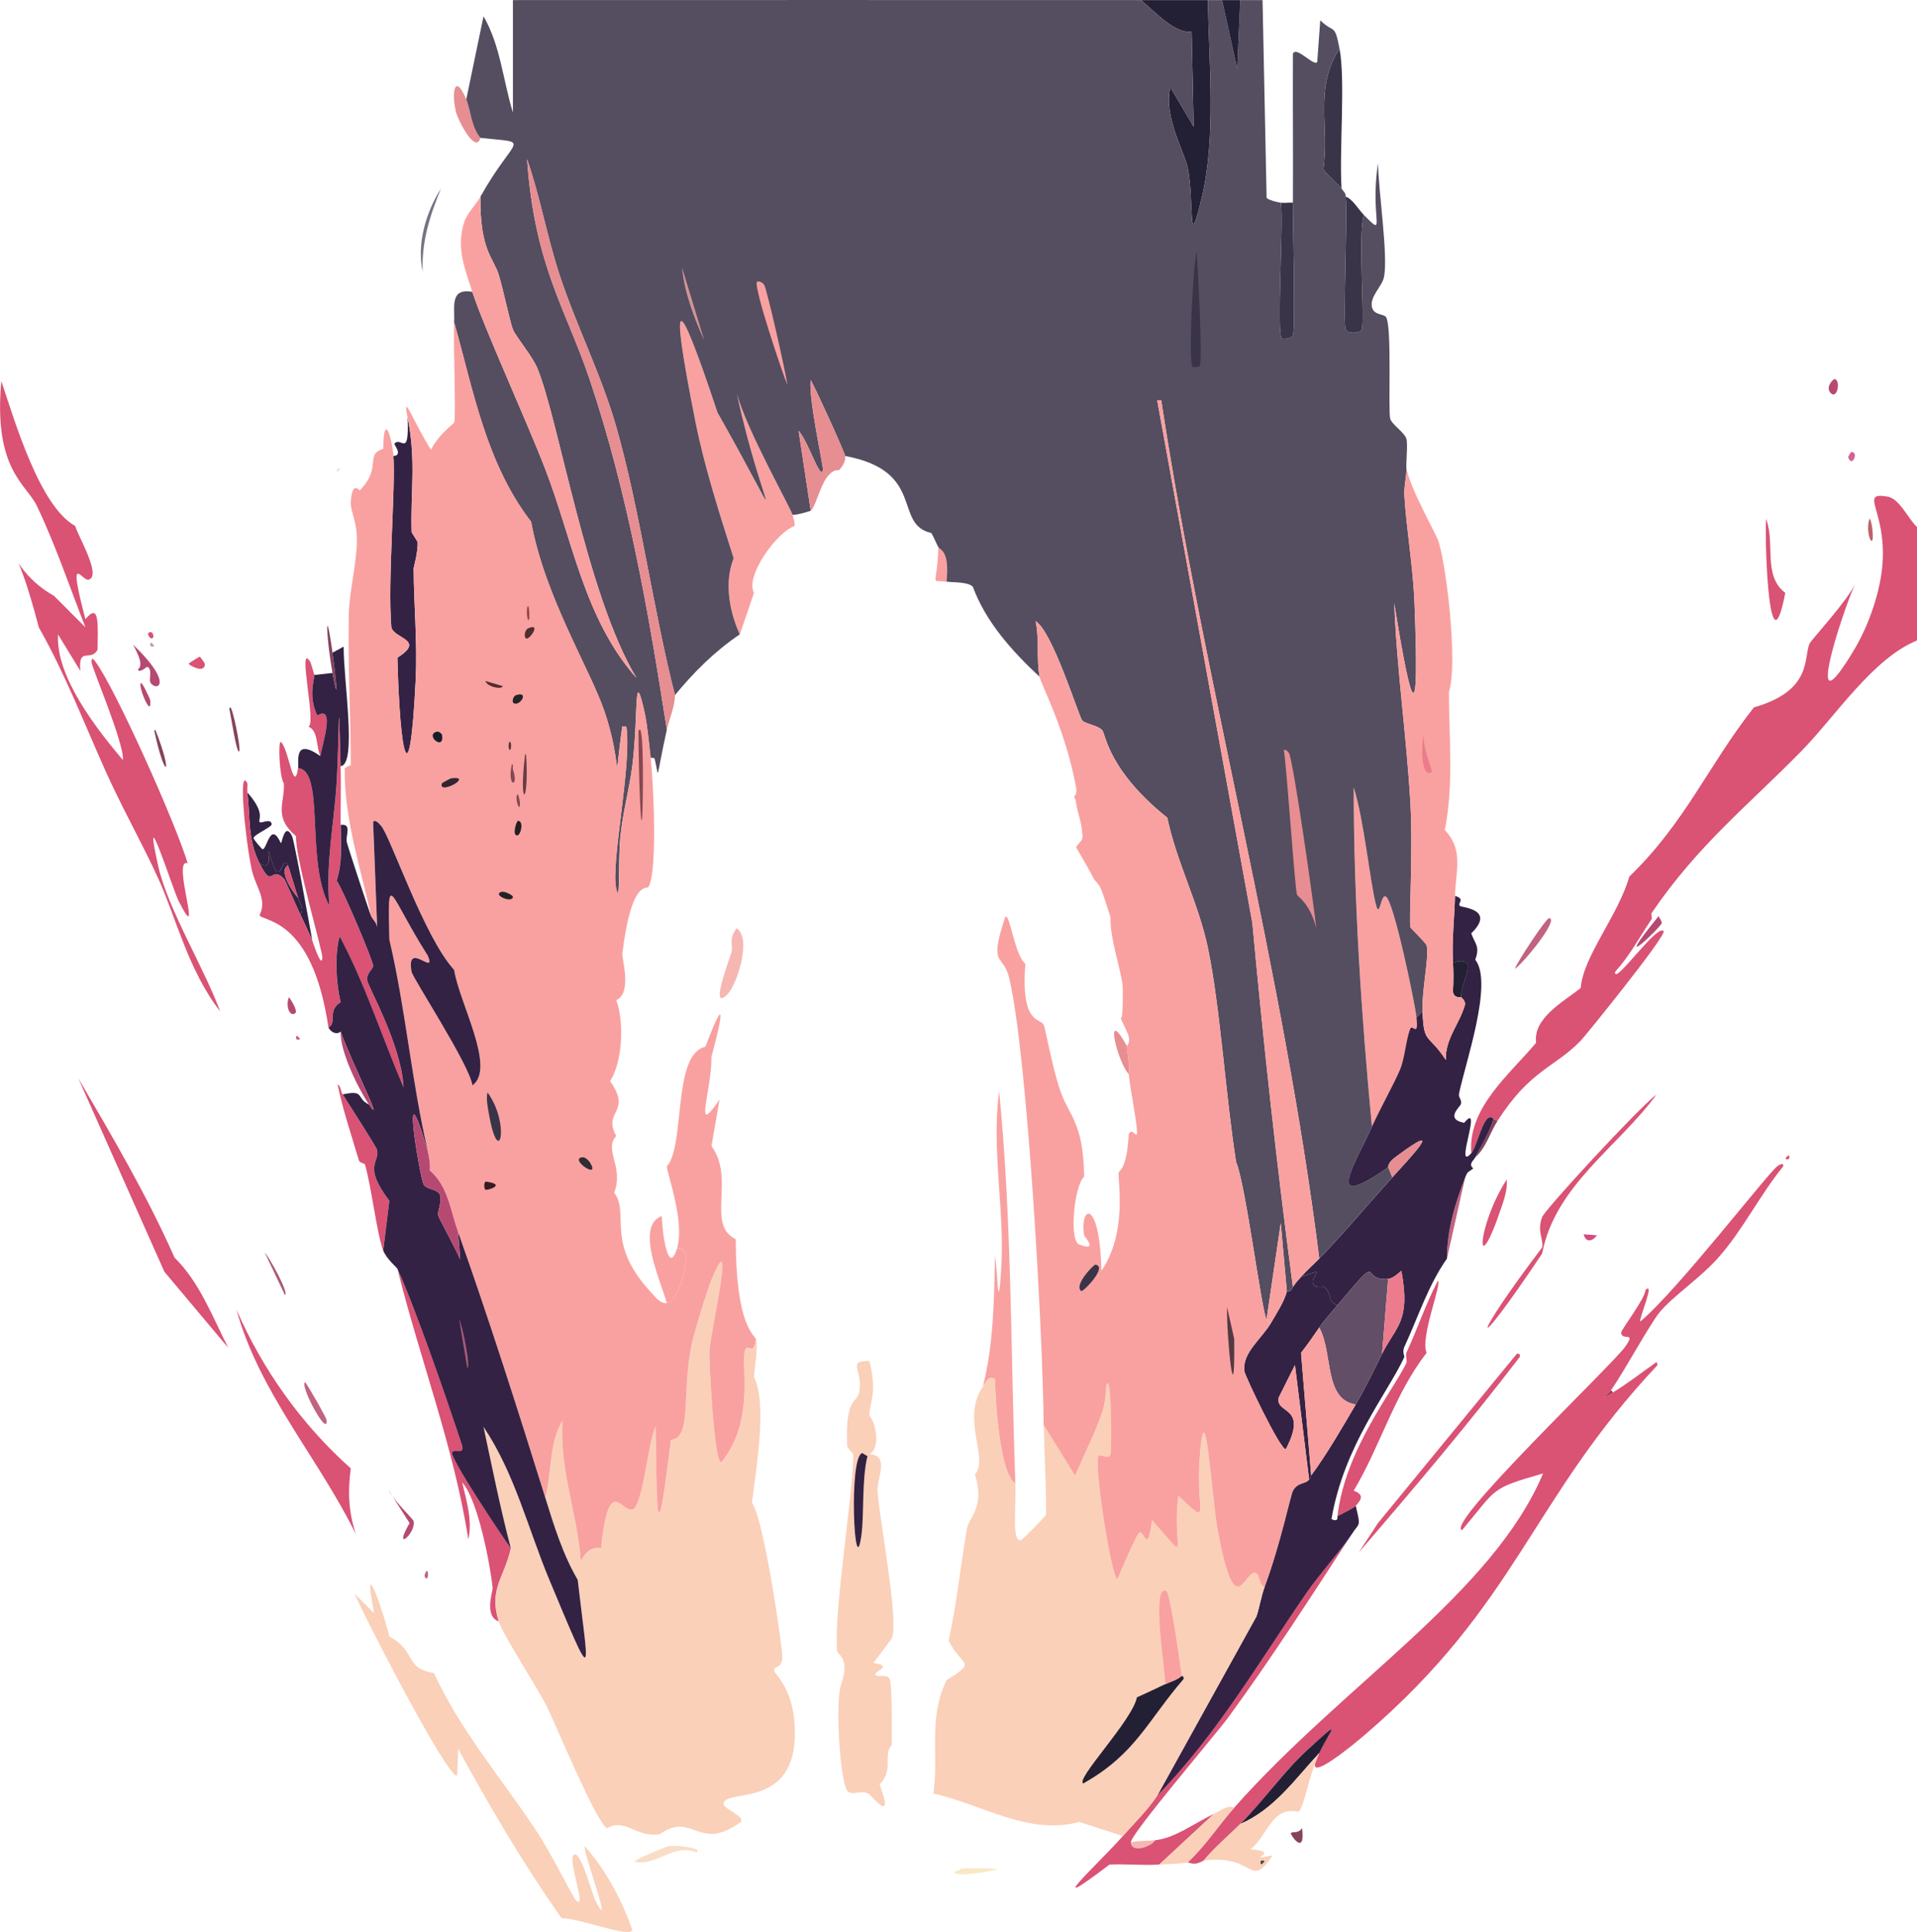 <?xml version="1.0" encoding="UTF-8"?><svg id="b" xmlns="http://www.w3.org/2000/svg" xmlns:xlink="http://www.w3.org/1999/xlink" viewBox="0 0 501.53 505.32"><defs><clipPath id="e"><rect y="0" width="501.53" height="505.32" style="fill:none; stroke-width:0px;"/></clipPath><clipPath id="f"><rect y="0" width="501.53" height="505.32" style="fill:none; stroke-width:0px;"/></clipPath></defs><g id="c"><g id="d"><g style="clip-path:url(#e);"><g style="clip-path:url(#f);"><path d="m88.33,122.47h.53q.13.13.26.26-.13.13-.26.26t-.26.26-.26.26l-.26-.26v-.53l.26-.26" style="fill:#ece7fb; stroke-width:0px;"/><path d="m480.06,99.15c1.54.47.6,5.33-1.06,3.71-1.6-1.56.65-3.84,1.06-3.71" style="fill:#b64972; stroke-width:0px;"/><path d="m484.3,118.23c2.19-.15.18,4.38-.79,1.33-.02-.07.72-1.32.79-1.33" style="fill:#d66294; stroke-width:0px;"/><path d="m354.69,393.87c-.44.48-3.83,2.25-4.77,2.65,2-17.4,14.69-32.96,18.02-40.02.24-.5-.24-2.14,0-2.65,2.88-6.22,5.04-12.74,8.22-18.82,1.24.33-4.73,15-2.92,18.82-8.46,10.85-12.08,24.34-19.08,36.05,2.56,1.02,2.26,2.06.53,3.98" style="fill:#da5274; stroke-width:0px;"/><path d="m433.41,286.27c-10.14,13.79-26.56,23.83-29.95,41.61-19.25,28.82-18.82,23.18,0-1.59.43-2.11-1.41-4.25,0-7.95.78-2.05,25.29-28.62,29.95-32.07" style="fill:#da5274; stroke-width:0px;"/><path d="m396.83,354.12c.62-.17.94.17.79.79-13.44,17.53-27.71,34.42-42.14,51.15l5.04-7.69q18.16-22.13,36.31-44.26" style="fill:#da5274; stroke-width:0px;"/><path d="m394.18,308.53c.25,2.38-.58,4.96-1.33,7.16-7.03,20.79-6.6,5.16,1.33-7.16" style="fill:#da5274; stroke-width:0px;"/><path d="m378.55,329.2c-.02-7.33,2.15-14.52,4.77-21.2q-2.39,10.6-4.77,21.2" style="fill:#c26380; stroke-width:0px;"/><path d="m302.22,481.34c-.85,1.6-6.18,3.59-6.36.53,2.09-.49,4.28-.29,6.36-.53" style="fill:#f6b7b2; stroke-width:0px;"/><path d="m433.94,239.62c.2.6.89,1.31.79,1.86-.17.97-14.09,14.39-.79-1.86" style="fill:#b64972; stroke-width:0px;"/><path d="m391.8,293.16c-2,3.13-3.06,7.16-5.83,9.54,1.68-3.26,3.77-6.53,4.77-10.07.04.04.77.44,1.06.53" style="fill:#85435d; stroke-width:0px;"/><path d="m414.33,322.84q1.72.13,3.45.26c-1.22,1.74-2.96,1.92-3.45-.26" style="fill:#d64a83; stroke-width:0px;"/><path d="m.34,99.68c3.58,10.59,10.02,32.77,19.35,37.9.47,2.22,7.1,13.14,3.45,14.05-1.68.42-5.62-8.01-.79,10.34,3.78-4.69,3.22,1.71,3.18,7.95-1.83,3.4-5.09-1.06-4.51,5.57q-2.92-4.77-5.83-9.54c-.68,10.94,9.97,24.57,16.96,32.86.43-4.29-8.25-24.36-8.22-25.71.03-1.18.48-.79,1.06,0,5.25,7.11,21.04,42.36,24.12,52.74-4.41-1.9,4.49,23.41-2.39,9.81-1.46-2.89-9.81-29.1-5.3-9.01,2.49,11.09,12.04,26.62,16.17,37.9-8.35-10.75-11.61-24.74-16.17-34.72-4.31-9.45-9.53-18.6-13.78-28.09-5.68-12.68-10.61-25.49-17.49-37.64-6.81-26.41-8.43-15.24,3.98-8.22q4.11,4.11,8.22,8.22c-4.13-10.58-7.83-21.55-12.72-31.8-2.67-5.59-11.42-9.44-9.28-32.6" style="fill:#da5274; stroke-width:0px;"/><path d="m133.65,405.01c-1.77,7.79-5.82,10.64-3.18,19.08-3.9-1.35-1.5-7.86-1.59-8.75-.58-5.98-3.87-23.16-7.95-27.56,1.1,4.72,2.73,10.05,1.59,14.84-3.77-24.21-12.66-47.07-18.55-70.77,4.88,10.8,12.99,34.24,16.96,46.38.52,2.26-2.07.79-2.65,1.59-.87,1.2,13.31,22.38,15.37,25.18" style="fill:#da5274; stroke-width:0px;"/><path d="m20.48,282.03c8.87,15.19,18,30.69,25.18,46.91,6.56,6.44,9.92,15.48,14.05,23.59q-8.35-9.94-16.7-19.88-11.26-25.31-22.53-50.62" style="fill:#da5274; stroke-width:0px;"/><path d="m61.82,342.46c6.86,15.76,17.06,30.13,29.95,41.61-.81,6.18-.6,11.27,1.33,17.23-9.81-20.02-25.25-37.01-31.27-58.84" style="fill:#da5274; stroke-width:0px;"/><path d="m81.7,245.98c-1.01-2.3-2.08-4.63-3.18-6.89,1.31-1.04-.17-3.18-.53-4.24-.54-1.61-2.44-8.09-2.65-8.48-1.88-3.52-1.77,8.12-5.04-3.71-.56.09,1.35,5.27-2.39,3.18-3.17-6.33-2.4-11.84-3.18-18.55,4.72,5.36,2.81,6.89,3.18,7.69.29.62,2.79-1.13,3.18.53.19.79-4.57,2.71-4.77,3.71-.05.25,2.2,2.92,2.39,2.92,1.15,0,2.03-7.63,4.77-1.59.31-.03,1-5.69,2.92-1.86.62,1.24,4.64,23.63,5.3,27.3" style="fill:#324; stroke-width:0px;"/><path d="m82.23,176.54c.13,1.02-1.69,5.54.79,10.6,4.72-2.83,1.4,7.21.8,10.6-1.19-2.39-.46-6.67-3.18-7.69,2.3-.21-3.03-22.5.53-16.96.1.15,1.04,3.27,1.06,3.45" style="fill:#da5274; stroke-width:0px;"/><path d="m174.73,482.93c2.88-.43,9.44.6,7.42,1.59-5.87-2.54-10.57,3.83-16.17,2.39,0-.48,8.27-3.91,8.75-3.98" style="fill:#f9ddc6; stroke-width:0px;"/><path d="m34.79,168.59c11.33,10.87,5.77,12.42,4.51,9.81-.34-.71.63-3.51-.79-3.98-.12-.04-1.93,1.66-2.39.8-.25-.48,2.22-.26-1.33-6.63" style="fill:#b64972; stroke-width:0px;"/><path d="m121.99,26c1.02,2.38,1.42,7.65,3.71,10.07-1.28,4.36-5.8-4.54-6.36-6.63-1.23-4.55-.57-10.97,2.65-3.45" style="fill:#e68e91; stroke-width:0px;"/><path d="m115.36,49.32c-2.89,7.11-5.12,13.93-4.77,21.73-1.6-7.18.82-15.51,4.77-21.73" style="fill:#787184; stroke-width:0px;"/><path d="m79.85,361.54c1.15,1.57,5.51,9.25,5.57,9.81.56,5.21-7.24-9.25-5.57-9.81" style="fill:#c26380; stroke-width:0px;"/><path d="m101.58,389.63c1.5,2.99,6.51,7.7,6.63,8.22.73,3.17-5.65,8.52-1.06.53q-2.78-4.37-5.57-8.75" style="fill:#b64972; stroke-width:0px;"/><path d="m87,170.71c.56,3.91,2.02,16.11,0,5.3-1.67-8.93-2.05-19.67,0-5.3" style="fill:#85435d; stroke-width:0px;"/><path d="m251.59,488.76c.7-.15,9.27-.2,9.28.26-1.32.34-11.46,2.24-11.13.53.72-.05,1.74-.77,1.86-.79" style="fill:#f8e8c4; stroke-width:0px;"/><path d="m69.25,327.61c1.12,1.1,6.47,10.68,5.3,11.13q-2.65-5.57-5.3-11.13" style="fill:#a95c74; stroke-width:0px;"/><path d="m60.23,185.02c.59-.18,2.78,10.46,2.39,11.4-.65,1.54-2.31-9.97-2.65-11.13q.13-.13.26-.26" style="fill:#85435d; stroke-width:0px;"/><path d="m40.62,190.85c4.87,12.16,2.59,13.72-.26.26q.13-.13.26-.26" style="fill:#85435d; stroke-width:0px;"/><path d="m52.28,171.77c.11.02,1.32,1.74,1.33,1.86,0,2.79-4.25.29-4.24,0,0-.17,2.75-1.89,2.92-1.86" style="fill:#da5274; stroke-width:0px;"/><path d="m340.65,478.16c.93,7.62-3.15,1.68-2.92,1.33.37-.55,1.94.26,2.92-1.33" style="fill:#85435d; stroke-width:0px;"/><path d="m36.91,178.66c.35-.12,2.35,4.13,2.39,4.51.48,5.28-3.42-4.15-2.39-4.51" style="fill:#b64972; stroke-width:0px;"/><path d="m75.61,260.82c.4.52,2.47,3.67,1.59,4.24-1.5.98-2.53-2.07-1.59-4.24" style="fill:#b64972; stroke-width:0px;"/><path d="m39.03,165.41c1.13-.5,1.54,1.68.53,1.59-.33-.03-1.27-1.26-.53-1.59" style="fill:#da5274; stroke-width:0px;"/><path d="m111.65,410.84c.65.28.32,3.11-.53,1.59-.22-.4.44-1.63.53-1.59" style="fill:#c26380; stroke-width:0px;"/><path d="m467.87,302.17q.13.13.26.26v.53q-.13.13-.26.26h-.53q-.13-.13-.26-.26.13-.13.26-.26l.26-.26q.13-.13.26-.26" style="fill:#da5274; stroke-width:0px;"/><path d="m119.87,457.48v.53q-.13,3.18-.26,6.36c-2.12,1.73-25.61-44.04-26.77-47.44q2.52,2.52,5.04,5.04c-3.45-17.67,2.78.73,3.98,6.1,7.13,3.68,3.81,8.28,11.66,9.54,6.92,14.98,17.48,27.3,26.5,40.82,4.42,6.63,9.83,17.81,10.6,18.55,3.37,3.26-2.72-11.61-.26-11.93,1.85-.24,4.62,10.72,5.57,12.46,4.88,8.93-3.8-14.16-2.92-14.58,5.62,6.39,9.66,13.99,12.46,22-1.53,1.81-13.65-3.2-18.55-3.18-10.01-14.23-18.7-29.01-27.03-44.26" style="fill:#fad0b9; stroke-width:0px;"/><path d="m39.56,168.06l.26.26q.13.13.26.26t.26.26q-.13.13-.26.26h-.53q-.13-.13-.26-.26v-.53q.13-.13.26-.26" style="fill:#be9da0; stroke-width:0px;"/><path d="m77.73,270.9l.26.26.26.26q.13.13.26.26-.13.13-.26.26h-.53q-.13-.13-.26-.26v-.53q.13-.13.26-.26" style="fill:#c26380; stroke-width:0px;"/><path d="m501.53,137.85c0,9.89,0,19.79,0,29.68-11.56,4.69-21.31,19.79-30.21,28.89-13.88,14.18-27.03,24.49-39.23,42.41-.19.28.19,1.31,0,1.59-3.46,5.17-5.57,9.35-9.54,13.78-.5,3.99,11.21-12.98,12.72-10.6.2,1.79-20.48,27.33-21.73,28.62-6.84,7.06-13.21,7.58-21.73,20.94-.29-.09-1.02-.49-1.06-.53-2.53-2.41-4.12,7.1-5.83,9.01-.95-11.84,9.94-20.52,16.96-28.89-.85-6.44,7.11-10.71,11.66-14.31.69-8.4,9.84-18.99,12.72-29.15,14.71-14.2,20.67-29.12,32.6-44.26,15.53-4.44,12.89-13.11,14.58-16.7.51-1.09,9.81-11.06,11.93-15.64-3.54,7.75-14.05,40.3-.26,17.23,3.83-6.41,6.95-15.35,7.42-22.79.88-13.92-6.26-18.49,1.33-17.23,3.11.52,5.45,5.97,7.69,7.95" style="fill:#da5274; stroke-width:0px;"/><path d="m421.48,363.66c-.95,1.39-4.14,3.39.53.53,3.94-2.41,7.62-5.29,11.4-7.95q.13.4.26.79c-33.41,35.51-36.52,62.39-76.6,96.74-2.75,2.36-14.16,11.78-12.99,7.42.31-.79.72-1.93,1.06-2.65,2.82-5.97,6.84-10.02-3.45-.53-5.57,5.14-11.52,13.35-17.23,19.08-3.18,3.19-6.66,6.06-9.54,9.54-2.66,1.58-3.62.44-4.24.53,4.63-4.28,8.06-9.64,12.19-14.31,28.52-32.23,67.59-55.96,80.84-87.46-14.07,4.08-11.84,3.68-21.2,14.84-4.69-1.4,39.22-43.1,42.67-47.97,3.04-4.29-.86-1.31-1.06-3.71-.05-.64,6.38-9.03,6.36-11.13,2.67-2.51-1.93,8.02-1.33,8.22,9.35-7.72,33.17-38.52,35.78-40.55.32-.25,1.8-1.25,1.59,0-6.15,7.52-10.5,16.58-16.96,23.85-4.88,5.49-11.87,10.06-15.37,14.31-2.6,3.16-8.96,14.95-12.72,20.41" style="fill:#da5274; stroke-width:0px;"/><path d="m295.85,481.87c.18,3.06,5.51,1.07,6.36-.53,5.31-.6,10.12-4.4,15.37-6.89q-7.16,6.63-14.31,13.25c-4.3.27-8.68-.2-12.99,0-19.04,14.43-2.58-.55,3.45-7.42,3.06-3.49,6.42-6.7,9.01-10.6,15.53-15.84,26.72-35.14,39.23-53.27,3.12-4.52,9.54-11.75,11.66-15.11-10.5,16.11-20.97,32.46-32.33,47.97-3.06,4.18-25.56,30.54-25.44,32.6" style="fill:#da5274; stroke-width:0px;"/><path d="m322.89,472.86c-4.14,4.67-7.56,10.04-12.19,14.31-2.63.37-4.82.37-7.42.53q7.16-6.63,14.31-13.25c1.67-.79,3.68-2.51,5.3-1.59" style="fill:#fad0b9; stroke-width:0px;"/><path d="m422.01,364.19c-4.67,2.86-1.48.86-.53-.53l.53.53Z" style="fill:#9c314b; stroke-width:0px;"/><path d="m345.15,458.54c-6.32,6.8-11.77,14.73-20.67,18.55,5.71-5.73,11.65-13.94,17.23-19.08,10.28-9.49,6.26-5.44,3.45.53" style="fill:#232035; stroke-width:0px;"/><path d="m344.09,461.19c-2.13,5.44-3.12,12.19-4.51,12.72-6.84-1.62-8,6.46-12.46,9.81,8.95.61-2.52,3.2,5.83,1.59-6.26,9.18-4.23-.4-18.02,1.32,2.88-3.48,6.36-6.35,9.54-9.54,8.9-3.82,14.35-11.75,20.67-18.55-.34.72-.75,1.86-1.06,2.65" style="fill:#fad0b9; stroke-width:0px;"/><path d="m330.04,486.64h.53l.26.26q-.13.13-.26.26l-.26.26-.26.26-.26-.26v-.53l.26-.26Z" style="fill:#554647; stroke-width:0px;"/><path d="m247.62,152.16c-4.49-.62-2.48,1.79-2.12-9.01.45.78,3,.91,2.12,9.01" style="fill:#f9a1a0; stroke-width:0px;"/><path d="m265.64,388.04c-4.01-2.35-5.3-21.04-5.3-27.3-1.64-1.02-2.31.6-3.18,1.86,2.85-11.17,2.87-22.71,3.18-34.19.72,4.82.75,16.35,1.59,3.71,1.03-15.43-2.63-31.17-.53-46.65,3.36,34.07,3,68.34,4.24,102.57" style="fill:#f9a1a0; stroke-width:0px;"/><path d="m192.75,242.8c4.03,2.76-.03,14.84-2.39,17.23-5.01,5.07.64-9.47,1.06-11.13.35-1.37-.86-3.44,1.33-6.1" style="fill:#f6b7b2; stroke-width:0px;"/><path d="m294.79,273.55c.24,2.45.82,4.96.53,7.42-2.97-3.08-6.67-18.48-.53-7.42" style="fill:#e68e91; stroke-width:0px;"/><path d="m316,.02c.32,16.89,2.17,35.96-1.59,51.68-3.8,15.9-1.87.56-3.71-7.95-.85-3.95-6.4-13.62-4.51-20.94q3.05,5.17,6.1,10.34-.26-12.46-.53-24.91c-4.32.69-9.54-5.11-13.25-8.22,5.83,0,11.66,0,17.49,0" style="fill:#232035; stroke-width:0px;"/><path d="m197.79,350.41c.57,2.27-.38,7.21-.53,9.81,3.53,6.85.52,24.18-.53,32.86,3.2,4.3,8.01,38.23,7.95,40.29-.09,3.32-2.3,2.15-2.12,3.71.08.73,4.61,4.27,5.3,13.52,1.7,22.75-17.32,17.22-18.55,20.94-.53,1.61,5.58,3.26,4.51,5.04-11.19,8.07-12.52-2.97-21.2,3.18-6.29.97-8.81-4.25-13.78-1.59-2.47-.65-13.54-27.27-15.64-31.54-2.5-5.08-11.59-18.9-12.72-22.53-2.64-8.44,1.41-11.29,3.18-19.08-2.75-10.47-4.94-21.42-7.16-31.8,8.16,12.16,11.63,26.61,17.23,40.02,12.25,29.39,10.27,24.71,7.42,0-3.92-6.68-6.19-14.11-8.48-21.47,1.77-6.65.94-14.24,4.51-20.14-.81,13.24,3.81,23.79,4.77,36.57.32.1,1.63-3.93,5.3-3.18,2.02-18.78,4.94-10.17,7.95-10.07,3.01.1,4.39-18.43,6.36-21.73.29,24.72.3,33.51,3.98,3.45,5.53-.57,2.84-11.46,5.3-24.38.56-2.94,4.13-14.68,5.3-17.49,6.63-15.99-.22,13.52-.53,18.55-.12,1.98,1.21,30.22,3.18,29.15,9.31-11.59,4.51-27.07,6.36-29.68.82-1.15,1.92,1.9,2.65-2.39" style="fill:#fad0b9; stroke-width:0px;"/><path d="m89.12,200.4c.12,5.16-.03,10.22,0,15.37.03,4.89.52,9.69-1.06,14.58,1.75,2.51,9.56,21.05,9.54,22.26-.01.99-1.71,1.84-1.59,3.71.09,1.49,9,16.94,9.54,28.09-5.63-13.2-9.94-26.79-16.7-39.49-1.4,4.74-.92,12.61.26,17.23-3.64,2.24-.86,5.29-3.18,6.63-4.26-29.21-17.53-27.65-18.02-29.42,2.12-4.23-1.13-7.37-2.12-12.19-1.69-8.2-3.49-27.03-1.06-22.26.06.78-.09,1.61,0,2.39.78,6.71.01,12.22,3.18,18.55,3.54,7.09,2.68.34,6.36,3.98.36.36,3.52,7.8,4.24,9.28,1.1,2.26,2.17,4.6,3.18,6.89.13.29,2.46,7.61,2.65,4.51.1-1.71-7.13-25.99-6.89-31.8-6.04-5.1-2.9-8.73-3.18-13.78-1.13-1.5-1.59-11.1-.79-10.87,2.1,1.82,3.34,13.95,4.51,6.89,7.15.56,1.85,24.49,8.22,36.05-1.07-10.88,1.19-21.31,1.86-32.07.74-11.9.46-29.64,1.06-4.51" style="fill:#da5274; stroke-width:0px;"/><path d="m102.91,119.29c2.61-.18.14-3.01.26-3.18,1.64-2.23,3.97,4.12,3.45-6.89,2.29,10.97.76,19.34,1.06,29.95,0,.15,1.59,2.5,1.59,2.65.06,2.88-1.06,6.54-1.06,6.89.07,9.7,1,19.44.53,29.15-1.55,31.95-4.16,19.75-4.77-5.83,7.41-4.7-.83-4.85-1.59-7.95-1-12.11,1.14-36.49.53-44.79" style="fill:#324; stroke-width:0px;"/><path d="m89.12,200.4c-.6-25.14-.32-7.4-1.06,4.51-.67,10.76-2.93,21.19-1.86,32.07-6.37-11.56-1.06-35.48-8.22-36.05.28-1.7-1.25-8.13,5.83-3.18.6-3.39,3.93-13.43-.79-10.6-2.48-5.06-.67-9.58-.8-10.6q2.39-.26,4.77-.53c2.02,10.81.56-1.39,0-5.3l2.92-1.59c-.06,8.76,3.56,30.93-.79,31.27" style="fill:#324; stroke-width:0px;"/><path d="m89.65,286.27c1.22,1.98,8.86,13.73,9.01,14.58.62,3.5-3.75,4.03,3.18,13.25q-.79,6.49-1.59,12.99c-1.63-4.22-3.05-16.6-4.77-22.53-.08-.27-1.38-.36-1.59-1.06-1.94-6.56-4.27-13.42-5.57-19.88.99.67.66,1.58,1.33,2.65" style="fill:#da5274; stroke-width:0px;"/><path d="m207.33,134.67c.26.96.67,1.89.53,2.92-4.58,1.54-12.99,13.07-10.6,17.49q-1.86,5.43-3.71,10.87c-2.59-5.7-4.2-13.46-1.59-19.88-3.73-11.78-7.66-23.86-10.07-36.05-6.75-34.13-4.96-34.54,5.83-2.12,20.15,35.66,11.75,26.17,5.04-5.04,2.51,9.51,14.08,29.97,14.58,31.8" style="fill:#f9a1a0; stroke-width:0px;"/><path d="m370.6,266.12c.65,5.37-1.07,1.7-1.59,2.92-1.1,2.58-1.44,7.67-2.65,10.6-1.52,3.67-5.08,9.92-7.42,15.11-2.8-29.51-4.75-59.14-4.77-88.79,2.67,8.37,4.22,24.42,5.83,30.74,1,3.91,1.24-3.24,2.65-2.12,2.08,1.55,7.44,27.34,7.95,31.54" style="fill:#f9a1a0; stroke-width:0px;"/><path d="m356.81,56.21c-1.55,4.84.3,28.07-.53,29.95-.52,1.17-3.72,1.17-4.24,0-.7-1.59.53-29.79,0-34.72,1.7.46,3.3,3.27,4.77,4.77" style="fill:#3a3448; stroke-width:0px;"/><path d="m350.98,49.32c-.17-.3-4.1-3.91-4.77-5.04,1.64-11.15-2.44-21.39,4.24-31.54,1.57,8.23-.1,26.76.53,36.58" style="fill:#3a3448; stroke-width:0px;"/><path d="m338.26,53.03c-.03,4.67.7,33.13,0,34.72-.37.84-2.52,1.1-2.92.79-1.42-1.07.53-31.27-.26-35.52,1.03.13,2.14-.09,3.18,0" style="fill:#3a3448; stroke-width:0px;"/><path d="m384.91,301.64c1.71-1.91,3.3-11.42,5.83-9.01-1,3.55-3.09,6.81-4.77,10.07-.52,1-1.89,1.77-.53,2.92-1.42,1.12-1.43.63-2.12,2.39-2.62,6.69-4.79,13.87-4.77,21.2-4.95,7.05-7.48,15.2-11.13,23.06-.62,1.33.06,2.53,0,2.65-4.45,9.62-15.74,23.05-19.08,42.41,2.01,1,1.48-.75,1.59-.8.94-.4,4.33-2.17,4.77-2.65,1.39,5.83.92,4.29-1.06,7.42-2.12,3.36-8.54,10.59-11.66,15.11-12.51,18.13-23.69,37.43-39.23,53.27q12.99-23.46,25.97-46.91c.8-2.46,1.23-5.27,2.12-7.69,4.31-11.69,6.77-24.04,7.42-25.18,1.31-2.31,3.22-1.62,4.24-2.92.67-.86.49-1.01.53-1.06,3.74-4.97,8.43-12.99,11.66-18.55,2.52-4.33,4.68-8.76,6.89-13.25,3.52-7.16,7.57-8.33,5.04-21.73-.89.8-2.24,2-3.45,2.12-7.66.74-.89-7.88-13.25,6.89-2.78-.81-1.25-2.88-3.45-4.77-.24-.2-2.41.49-2.92-.79-.92-2.32,4.36-4.59-3.18-1.86,1.55-1.73,3.18-3.13,4.77-4.77,6.65-6.86,12.68-14.13,19.08-21.2,4.24-4.69,14.92-15.84.79-5.3-2.16,1.61-1.72,2.56-1.86,2.65-17.28,12.05-8.62-.91-4.24-10.6,2.35-5.19,5.9-11.43,7.42-15.11,1.21-2.93,1.55-8.02,2.65-10.6.52-1.22,2.24,2.45,1.59-2.92l1.59-1.59c.34,8.81,1.38,5.52,6.1,12.72-.23-5.54,3.63-9.43,5.04-14.58-.02-1.1-1-1.77-1.06-1.85-.29-3.76,5.33-11.21-2.12-9.01-.32-5.95.39-11.59.53-17.49,2.97.9.45,1.86,1.33,2.65.43.39,9.44.84,2.92,7.16,1.12,2.96,2.31,3.4,1.06,6.89,4.79,6.01-2.64,27.15-4.24,34.99-.22,1.07.7,1.5.53,2.65-.13.84-4.38,3.97.79,5.04,5.11-6.17-2.76,13.12,1.86,7.95" style="fill:#324; stroke-width:0px;"/><path d="m349.92,341.4c-1.56,1.86-3.41,3.84-4.77,5.83-1.53,2.25-3.09,4.49-4.77,6.63q1.33,16.04,2.65,32.07s.14.2-.53,1.06l-3.71-29.95q-2.12,4.24-4.24,8.48c-1.06,4.48,7.89,1.95,1.86,13.52-1.38.44-10.73-19.25-10.87-20.41-.58-4.79,4.57-8.52,6.89-12.46,1.35-2.29,3.76-6.04,4.24-8.48,1.04.23,1.13-.4,1.59-1.06.94-1.35,1.08-1.48,2.12-2.65,7.54-2.73,2.27-.47,3.18,1.86.51,1.29,2.68.59,2.92.79,2.19,1.89.67,3.96,3.45,4.77" style="fill:#324; stroke-width:0px;"/><path d="m364.24,308q-.53-1.33-1.06-2.65c.13-.09-.3-1.04,1.85-2.65,14.13-10.54,3.44.62-.79,5.3" style="fill:#e68e91; stroke-width:0px;"/><path d="m298.51.02c3.71,3.11,8.93,8.9,13.25,8.22q.26,12.46.53,24.91-3.05-5.17-6.1-10.34c-1.89,7.32,3.65,16.99,4.51,20.94,1.84,8.52-.09,23.85,3.71,7.95,3.76-15.72,1.91-34.79,1.59-51.68,1.24,0,2.47,0,3.71,0q1.99,9.01,3.98,18.02.4-9.01.79-18.02c1.94,0,3.89,0,5.83,0q.53,25.84,1.06,51.68c.26.61,3.03,1.24,3.71,1.32.8,4.25-1.15,34.44.26,35.52.4.3,2.54.05,2.92-.8.7-1.59-.03-30.05,0-34.72.07-12.99-.06-25.97,0-38.96.84-2.18,5.6,3.54,6.36,2.12q.4-5.43.79-10.87c3.6,3.55,3.73.6,5.04,7.42-6.68,10.15-2.6,20.39-4.24,31.54.67,1.13,4.61,4.73,4.77,5.04.41.75,1.2,1.15,1.06,2.12.53,4.93-.7,33.13,0,34.72.52,1.17,3.72,1.17,4.24,0,.83-1.88-1.02-25.1.53-29.95,6.18,6.32,1.49,1.19,3.71-13.52.12,7.39,2.64,23.89,1.59,29.68-.47,2.57-3.79,5.15-3.18,7.95.49,2.23,3.14,1.72,3.71,2.65,1.56,2.54.5,24.23,1.06,26.5.39,1.58,3.7,3.56,4.24,5.3.41,1.31-.08,5.76,0,7.69.09,2.02-.68,4.78-.53,7.16.6,9.33,2.29,18.73,2.65,28.09,1.29,33.07-.53,29.66-5.3,0,.65,17.32,3.25,35,4.24,52.48.71,12.48-.44,30.78,0,32.33.09.31,4.07,4.12,4.24,4.77.74,2.8-1.28,11.39-1.06,17.23q-.8.79-1.59,1.59c-.51-4.2-5.87-29.99-7.95-31.54-1.41-1.12-1.65,6.03-2.65,2.12-1.62-6.33-3.16-22.38-5.83-30.74.02,29.65,1.97,59.27,4.77,88.79-4.38,9.7-13.04,22.66,4.24,10.6q.53,1.33,1.06,2.65c-6.4,7.08-12.44,14.34-19.08,21.2-9.45-75.62-29.84-149.19-41.35-224.49h-1.06q12.46,68.38,24.91,136.76c2.93,31.81,6.4,63.49,10.6,95.15-.46.66-.55,1.29-1.59,1.06q-.79-8.88-1.59-17.76l-3.71,25.18c-1.26-1.86-5.5-35.53-7.95-41.08-2.69-16.72-4.19-40.88-7.42-56.19-2.47-11.68-8.14-22.26-10.6-33.93-15.27-12.22-16.11-21.62-16.96-22.79-.98-1.35-4.57-1.75-5.3-2.65-.91-1.13-7.79-23.39-12.19-25.97,1.01,4.61.17,10.06,1.06,14.58-7.14-6.66-14.07-14.31-17.49-23.59-1.29-1.3-5.07-1.08-6.89-1.33.88-8.1-1.67-8.23-2.12-9.01-.63-1.08-1.15-2.62-1.86-3.71-10.08-2.27-1.27-16.18-22.53-20.14-.17-1.08-7.56-17.31-9.01-19.88-.68,4.36,3.23,22.15,3.18,23.32-.04,1.11-.5.88-1.06,0-1.24-1.94-3.27-7.68-5.3-10.07q1.59,10.47,3.18,20.94c-.19.15-4.03,1.26-4.77,1.06-.49-1.84-12.07-22.29-14.58-31.8,6.72,31.21,15.11,40.7-5.04,5.04-10.79-32.42-12.59-32.01-5.83,2.12,2.41,12.18,6.34,24.27,10.07,36.05-2.61,6.42-1,14.18,1.59,19.88-6.59,4.46-11.91,9.77-16.96,15.9-5.66-22.12-9.19-48.67-15.37-70.24-3.92-13.67-10.41-26.32-14.84-39.76-3.26-9.89-5.04-20.36-8.48-30.21,1.96,28.02,10.23,39.29,16.43,57.78,9.94,29.62,15.35,60.64,20.14,91.44-3.11,14.12-1.88,12.79-3.18,7.69-.1-.4-.7-.27-1.06-.26-.38-3.37-.9-8.88-1.59-11.93-2.92-12.95-1.56.84-3.18,13.78-.79,6.33-2.61,12.66-3.18,19.08-.58,6.51.02,18.01-1.06,13.25-1.5-6.63,4.14-32.23,2.65-42.41h-1.06c-2.56,18.14.29,10.28-4.77-4.24-3.86-11.07-15.6-30.02-19.08-49.3-11.72-15.17-15.11-34.24-20.14-52.21.23-4-1.22-8.99,4.77-7.95,3.08,9.49,14.08,33.43,19.08,46.38,7.15,18.52,10.2,39.18,23.85,54.6-13.11-21.8-20.34-67.7-25.97-81.1-1.33-3.17-5.55-8.11-6.36-10.07-.67-1.61-2.42-9.99-3.71-14.31-1.25-4.19-5-6.44-4.77-20.41,9.09-16.24,13.77-13.84,0-15.37-2.29-2.42-2.69-7.69-3.71-10.07l4.51-21.73c4.45,7.67,5.1,16.78,7.69,25.18V.02C188.96,0,243.73,0,298.51.02" style="fill:#554d60; stroke-width:0px;"/><path d="m324.48.02q-.4,9.01-.79,18.02-1.99-9.01-3.98-18.02c1.59,0,3.18,0,4.77,0" style="fill:#232035; stroke-width:0px;"/><path d="m123.58,76.36c-2.03-6.23-4.28-11.7-2.12-18.29.76-2.32,3.11-4.61,4.24-6.63-.23,13.97,3.52,16.22,4.77,20.41,1.29,4.32,3.04,12.7,3.71,14.31.82,1.96,5.03,6.9,6.36,10.07,5.64,13.4,12.87,59.31,25.97,81.1-13.66-15.42-16.7-36.07-23.85-54.6-5-12.95-16-36.9-19.08-46.38" style="fill:#f9a1a0; stroke-width:0px;"/><path d="m345.15,329.2c-1.59,1.64-3.22,3.04-4.77,4.77-1.04,1.17-1.18,1.3-2.12,2.65-4.2-31.66-7.67-63.34-10.6-95.15q-12.46-68.38-24.91-136.76h1.06c11.5,75.3,31.89,148.87,41.35,224.49" style="fill:#f9a1a0; stroke-width:0px;"/><path d="m176.59,181.84c-.06,3.16-1.45,5.98-2.12,9.01-4.79-30.8-10.2-61.82-20.14-91.44-6.2-18.48-14.48-29.76-16.43-57.78,3.44,9.85,5.22,20.32,8.48,30.22,4.43,13.44,10.92,26.09,14.84,39.76,6.18,21.57,9.71,48.12,15.37,70.24" style="fill:#e68e91; stroke-width:0px;"/><path d="m221.11,119.29c.21,1.34-.72,2.72-1.59,3.71-.12.14-1.27-.64-3.18,1.85-1.78,2.33-3.01,7.75-4.24,8.75q-1.59-10.47-3.18-20.94c2.04,2.4,4.07,8.13,5.3,10.07.56.88,1.02,1.11,1.06,0,.05-1.18-3.86-18.96-3.18-23.32,1.45,2.57,8.84,18.8,9.01,19.88" style="fill:#e68e91; stroke-width:0px;"/><path d="m335.88,196.15c.44-.22,1.13.47,1.33.79,1.17,2,6.56,40.01,7.16,45.85-1.62-6.49-4.87-8.26-5.04-8.75-.59-1.81-2.58-32.08-3.45-37.9" style="fill:#e68e91; stroke-width:0px;"/><path d="m336.67,337.69c-.48,2.44-2.89,6.19-4.24,8.48-.32-.07-.89-.82-1.06-1.06q1.86-12.59,3.71-25.18.8,8.88,1.59,17.76" style="fill:#f9a1a0; stroke-width:0px;"/><path d="m313.08,65.75c.27,3.85,1.62,28.7.79,29.95-.23.35-1.68.4-1.85.26-1.2-.93.1-26.72,1.06-30.21" style="fill:#3a3448; stroke-width:0px;"/><path d="m198.06,73.71c.43-.33,1.45.18,1.86.79.74,1.13,5.6,22.65,6.1,26.24-1.31-3.02-9.08-26.16-7.95-27.03" style="fill:#f9a1a0; stroke-width:0px;"/><path d="m178.44,70q2.92,9.54,5.83,19.08c-2.63-5.66-5.32-12.86-5.83-19.08" style="fill:#d09597; stroke-width:0px;"/><path d="m462.03,135.73c2.5,6.29-.95,14.81,5.04,19.35-4.13,21.31-5.4-11.56-5.04-19.35" style="fill:#da5274; stroke-width:0px;"/><path d="m405.32,240.15c2.71.29-7.19,12.29-9.01,13.25.65-1.81,8.21-13.34,9.01-13.25" style="fill:#c26380; stroke-width:0px;"/><path d="m489.07,135.73c.55-.24,1.17,4.68.79,5.57-.43,1.02-1.73-2.43-.79-5.57" style="fill:#be626d; stroke-width:0px;"/><path d="m177.12,326.55c5.04-1.19.65,13.84-2.65,14.31-1.62-5.76-8.36-20.23-1.33-22.79.08,4.35,1.69,15.92,3.98,8.48" style="fill:#f9a1a0; stroke-width:0px;"/><path d="m170.23,198.27c.71,6.23,1.84,29.3-.53,33.66-.5.91-4.42-2.26-6.89,17.49-.16,1.3,2.65,10.32-1.59,12.19,2.17,5.69,1.6,16.17-1.59,21.2,5.84,8.26-2.07,7.7,1.59,14.31-3.34,3.6,2.07,8.12-.53,14.84,4.16,5.61-2.49,12.94,9.54,25.97,1.01,1.09,2.53,3.16,4.24,2.92,3.3-.47,7.69-15.5,2.65-14.31,2.19-7.11-2.91-20.41-2.65-21.47,4.86-5.38,1.37-29.37,10.07-31.27,5.31-14.03,4.68-8.76,1.59,2.65.04,9.2-4.88,21.48,2.12,11.13q-1.06,6.1-2.12,12.19c6.32,8.57-1.51,20.51,6.36,24.38.04,23.04,4.97,24.91,5.3,26.24-.73,4.29-1.84,1.24-2.65,2.39-1.85,2.61,2.95,18.09-6.36,29.68-1.97,1.06-3.3-27.17-3.18-29.15.31-5.04,7.16-34.54.53-18.55-1.17,2.82-4.74,14.55-5.3,17.49-2.47,12.92.23,23.81-5.3,24.38-3.68,30.06-3.68,21.27-3.98-3.45-1.97,3.3-3.35,21.83-6.36,21.73-3.01-.1-5.93-8.71-7.95,10.07-3.68-.75-4.99,3.28-5.3,3.18-.96-12.79-5.58-23.34-4.77-36.58-3.57,5.9-2.74,13.49-4.51,20.14-7.29-23.37-14.62-46.36-22.79-69.44-2.06-5.82-2.65-12.07-7.42-16.17.12-1.7-.15-3.4-.53-5.04-4.25-18.28-5.79-37.11-10.07-55.39-.47-19.19-.2-11.89,10.07,4.24,2.35,5.65-5.83-4.3-4.24,4.24.31,1.66,15.17,24.35,15.9,29.68,6.27-4.51-3.45-21.58-4.77-30.22-7.78-8.38-16.6-34.66-19.08-37.64-.28-.34-1.65-1.98-2.12-1.06q.53,13.78,1.06,27.56c-.1-1.09-1.24-2.12-1.59-2.92-2.75-12.6-7.03-25.23-6.89-38.43,0-.52,1.59-.89,1.59-1.06-.05-13.08-.79-26.16-.53-39.23.12-6.13,1.97-12.92,2.12-19.08.13-5.49-1.78-7.91-1.59-10.6.41-5.67,2.2-2.72,2.39-2.92,5.91-6.17,1.11-9.22,6.1-10.87.09-9.83,2.28-3.14,2.65,1.86.61,8.31-1.53,32.68-.53,44.79.76,3.1,9,3.25,1.59,7.95.61,25.58,3.22,37.78,4.77,5.83.47-9.72-.46-19.45-.53-29.15,0-.35,1.12-4.01,1.06-6.89,0-.15-1.59-2.5-1.59-2.65-.3-10.61,1.23-18.98-1.06-29.95-1.5-7.18,1.53,1.15,6.1,8.48,2.34-4.43,5.96-6.71,6.1-7.16.52-1.68-.3-21,0-26.24,5.03,17.97,8.43,37.04,20.14,52.21,3.48,19.28,15.22,38.23,19.08,49.3,5.06,14.52,2.21,22.38,4.77,4.24h1.06c1.49,10.18-4.15,35.77-2.65,42.41,1.08,4.76.48-6.75,1.06-13.25.58-6.42,2.39-12.75,3.18-19.08,1.62-12.95.26-26.73,3.18-13.78.69,3.05,1.21,8.55,1.59,11.93" style="fill:#f9a1a0; stroke-width:0px;"/><path d="m127.55,285.74c6.15,8.49,2.88,20.83.26,5.04-.26-1.56-.66-3.45-.26-5.04" style="fill:#3a3448; stroke-width:0px;"/><path d="m167.31,190.85c1.21-.61.88,18.66.79,20.94-.38,10.25-1.05-10.1-1.06-20.67l.26-.26Z" style="fill:#854852; stroke-width:0px;"/><path d="m137.63,197.21c.92,13.85-2.03,14.3-.26.26l.26-.26Z" style="fill:#653d46; stroke-width:0px;"/><path d="m118.01,203.58c6.2-.76-3.49,4.57-2.39,1.33.04-.13,2.25-1.31,2.39-1.33" style="fill:#312533; stroke-width:0px;"/><path d="m152.47,302.7c.65-.04,1.56.84,1.86,1.33,3.02,4.93-5.8-1.08-1.86-1.33" style="fill:#2e2d35; stroke-width:0px;"/><path d="m135.51,214.71c1.74-.05.61,4.58-.53,3.71-.86-.65.21-3.7.53-3.71" style="fill:#231e21; stroke-width:0px;"/><path d="m131.27,233.26c.72-.19,2.95.9,2.92,1.33-.17,1.81-5.61-.61-2.92-1.33" style="fill:#212427; stroke-width:0px;"/><path d="m127.02,309.06c5.82.73.42,2.39,0,2.12-.44-.28-.43-1.8,0-2.12" style="fill:#351c26; stroke-width:0px;"/><path d="m134.98,181.84c3.6-1.19,1.07,2.95-.53,2.12-.69-.36-.14-1.9.53-2.12" style="fill:#212427; stroke-width:0px;"/><path d="m114.3,191.38c.52-.13,1.29.57,1.33.79.76,4.51-4.67.04-1.33-.79" style="fill:#181c28; stroke-width:0px;"/><path d="m138.16,164.35c3.63-1.59.29,3.18-.53,2.65-.64-.42-.32-2.28.53-2.65" style="fill:#502e2e; stroke-width:0px;"/><path d="m127.02,178.13q2.25.66,4.51,1.33c-.29,1.1-4.27.06-4.51-1.33" style="fill:#502e2e; stroke-width:0px;"/><path d="m133.92,199.86c.48,0,.13.94.26,1.33,1.73,4.98-1.64,4.84-.26-1.33" style="fill:#854852; stroke-width:0px;"/><path d="m135.51,207.82c.13,0,.53,1.92.53,2.12-.02,3.5-1.63-2.12-.53-2.12" style="fill:#854852; stroke-width:0px;"/><path d="m138.16,158.52c.28,0,.46,3,.26,3.45-.55,1.25-.84-3.45-.26-3.45" style="fill:#904747; stroke-width:0px;"/><path d="m133.39,194.03c.41,0,.41,2.12,0,2.12s-.41-2.12,0-2.12" style="fill:#502e2e; stroke-width:0px;"/><path d="m265.64,388.04c.25,6.77-.97,14.88,1.33,14.84.47,0,6.49-6.18,6.63-6.63.34-1.13-.5-19.66-.53-23.59q4.11,6.63,8.22,13.25c2.13-4.79,5.62-11.98,7.16-16.7.97-2.96.95-6.56,1.06-6.89,1.35-4.15,1.39,17.09,1.06,18.02-.6,1.67-2.52-.42-3.18.53-1.2,1.73,3.44,32.45,5.04,32.07.73-1.68,5.04-12.11,5.83-12.19,1.22-.13,2.03,5.88,3.18-3.18,10.57,11.88,5.07,7.88,6.89-6.36,8.82,8.2,4.52,4.76,5.57-9.81,1.44-20,3.09,10.11,4.77,19.08,4.57,24.48,6.75,10.4,9.81,10.87,1.09.17,1.02,3.46,2.39,3.71-.89,2.42-1.32,5.22-2.12,7.69q-12.99,23.46-25.97,46.91c-2.59,3.9-5.95,7.11-9.01,10.6q-5.7-1.86-11.4-3.71c-13.28,3.66-25.48-4.64-38.17-7.42,1.46-10.78-1.41-19.56,3.45-29.68,8.21-5.09,3.95-3.31.53-10.34,2.14-9.62,3.09-19.47,4.77-29.15.58-3.33,4.79-5.51,2.12-14.31,3.75-4.24-3.76-14.57,2.12-23.06.87-1.25,1.54-2.87,3.18-1.86,0,6.26,1.29,24.95,5.3,27.3" style="fill:#fad0b9; stroke-width:0px;"/><path d="m304.87,440.52c1.41-.65,3.06-1.09,4.24-2.12,0,.05.69-.15.53.79-9.58,11.09-12.51,19.56-26.24,27.3-2.11-1.08,12.88-16.52,14.05-22.53,2.5-1.09,4.95-2.31,7.42-3.45" style="fill:#232035; stroke-width:0px;"/><path d="m309.11,438.4c-1.18,1.03-2.83,1.47-4.24,2.12.08-3.09-3.78-26.26.26-24.38,1.03.48,3.91,21.13,3.98,22.26" style="fill:#f9a1a0; stroke-width:0px;"/><path d="m111.92,301.11c-7.42-25.12-2.1,6.92-1.06,8.75.72,1.27,3.7,1.2,4.24,2.65.6,1.61-.68,4.73-.53,5.3.17.65,5.19,9.84,5.83,11.66l-.53-7.16c8.17,23.08,15.5,46.07,22.79,69.44,2.29,7.35,4.56,14.79,8.48,21.47,2.85,24.71,4.83,29.38-7.42,0-5.59-13.41-9.06-27.86-17.23-40.02,2.22,10.38,4.41,21.33,7.16,31.8-2.07-2.8-16.24-23.98-15.37-25.18.58-.8,3.17.67,2.65-1.59-3.98-12.14-12.08-35.58-16.96-46.38-.12-.28-2.86-2.56-3.71-4.77q.8-6.49,1.59-12.99c-6.93-9.22-2.56-9.76-3.18-13.25-.15-.84-7.79-12.6-9.01-14.58,5.97-1.29,3.33.99,6.89,2.65,4.44,6.62-4.83-11.62-7.42-19.08-1.04.9-2.59.19-3.18-1.06,2.32-1.33-.46-4.39,3.18-6.63-1.18-4.62-1.66-12.49-.26-17.23,6.76,12.7,11.06,26.29,16.7,39.49-.54-11.15-9.45-26.61-9.54-28.09-.12-1.87,1.58-2.72,1.59-3.71.02-1.21-7.79-19.75-9.54-22.26,1.58-4.88,1.09-9.68,1.06-14.58,3.06-.41,1.19,2.88,1.59,4.51.36,1.48,5.93,18.37,6.36,19.35.35.79,1.49,1.83,1.59,2.92q-.53-13.78-1.06-27.56c.47-.92,1.84.72,2.12,1.06,2.48,2.98,11.3,29.25,19.08,37.64,1.32,8.64,11.04,25.7,4.77,30.21-.73-5.34-15.59-28.03-15.9-29.68-1.59-8.54,6.59,1.41,4.24-4.24-10.27-16.13-10.54-23.43-10.07-4.24,4.28,18.28,5.82,37.11,10.07,55.39" style="fill:#324; stroke-width:0px;"/><path d="m96.54,288.92c-2.95-4.4-7.63-14.03-7.42-19.08,2.59,7.46,11.86,25.7,7.42,19.08" style="fill:#b64972; stroke-width:0px;"/><path d="m111.92,301.11c.38,1.64.66,3.34.53,5.04,4.77,4.09,5.36,10.35,7.42,16.17l.53,7.16c-.65-1.82-5.66-11.01-5.83-11.66-.15-.57,1.13-3.69.53-5.3-.54-1.45-3.52-1.38-4.24-2.65-1.04-1.83-6.36-33.86,1.06-8.75" style="fill:#b64972; stroke-width:0px;"/><path d="m120.13,345.11c.76,1.08,3.14,12.71,2.12,12.72q-1.06-6.36-2.12-12.72" style="fill:#a95c74; stroke-width:0px;"/><path d="m363.17,334.51q-.79,9.81-1.59,19.61c-2.21,4.49-4.37,8.92-6.89,13.25-8.38-1.3-5.87-13.36-9.54-20.14,1.36-1.99,3.21-3.97,4.77-5.83,12.36-14.77,5.59-6.15,13.25-6.89" style="fill:#624e67; stroke-width:0px;"/><path d="m354.69,367.37c-3.24,5.56-7.92,13.58-11.66,18.55q-1.32-16.03-2.65-32.07c1.68-2.14,3.24-4.38,4.77-6.63,3.68,6.78,1.16,18.84,9.54,20.14" style="fill:#f9a1a0; stroke-width:0px;"/><path d="m361.58,354.12q.79-9.81,1.59-19.61c1.2-.12,2.56-1.32,3.45-2.12,2.54,13.41-1.52,14.57-5.04,21.73" style="fill:#ec7c8d; stroke-width:0px;"/><path d="m382.26,260.82c-.07-.1-1.75.46-2.12-1.33-.08-.38.28-2.47,0-7.69,7.45-2.2,1.83,5.25,2.12,9.01" style="fill:#232035; stroke-width:0px;"/><path d="m233.31,456.42c-2.46,2.55.68,6.41-3.18,10.34,4.08,10.99-2.19,2.75-2.92,2.39-2.01-1.03-4.55.7-5.57-.79-1.91-2.81-3.16-23.23-1.59-27.83,2.49-6.82-.98-7.78-1.06-8.75-.9-10.39,4.37-42.15,4.24-51.42,0-.13-1.57-1.63-1.59-2.12-.53-13.27,2.59-10.83,3.18-14.31.99-5.85-3.44-7.94,2.65-7.95,2.18,8.73-.1,10.99,0,14.31,1.99,2.4,2.73,8.76,0,10.07,5.39.38,1.94,6.19,2.12,9.54.39,7.34,5.72,34.17,3.71,38.7q-2.39,3.18-4.77,6.36c5.55.81-.23,2.23.53,3.18.57.71,3.08-.39,3.71,1.06.68,1.56.57,14.46.53,17.23" style="fill:#fad0b9; stroke-width:0px;"/><path d="m225.62,380.09q.66.4,1.33.79c-1.53,6.09-.84,15.13-1.59,20.67-1.81,13.37-3.44-20.76.26-21.47" style="fill:#324; stroke-width:0px;"/><path d="m75.34,226.37c-2.56,1.28,1.23,7.04,2.65,8.48.36,1.06,1.84,3.2.53,4.24-.72-1.48-3.88-8.92-4.24-9.28-3.68-3.64-2.82,3.11-6.36-3.98,3.73,2.09,1.82-3.09,2.39-3.18,3.27,11.83,3.16.19,5.04,3.71" style="fill:#324; stroke-width:0px;"/><path d="m75.34,226.37c.21.39,2.11,6.87,2.65,8.48-1.42-1.45-5.21-7.2-2.65-8.48" style="fill:#da5274; stroke-width:0px;"/><path d="m331.37,345.11c.17.24.74.99,1.06,1.06-2.32,3.94-7.47,7.67-6.89,12.46.14,1.16,9.48,20.85,10.87,20.41,6.04-11.56-2.92-9.03-1.86-13.52q2.12-4.24,4.24-8.48l3.71,29.95c-1.02,1.3-2.93.6-4.24,2.92-.65,1.14-3.11,13.49-7.42,25.18-1.37-.25-1.3-3.54-2.39-3.71-3.05-.47-5.23,13.61-9.81-10.87-1.68-8.98-3.33-39.08-4.77-19.08-1.05,14.57,3.25,18-5.57,9.81-1.83,14.24,3.68,18.24-6.89,6.36-1.15,9.06-1.97,3.05-3.18,3.18-.79.08-5.1,10.51-5.83,12.19-1.59.38-6.24-30.33-5.04-32.07.66-.95,2.58,1.14,3.18-.53.33-.93.29-22.17-1.06-18.02-.11.33-.09,3.93-1.06,6.89-1.54,4.72-5.03,11.9-7.16,16.7q-4.11-6.63-8.22-13.25c-.18-23.72-4.26-97-9.01-116.88-1.59-6.64-5.48-2.55-1.06-15.9,1.15-1.65,2.45,10,5.3,12.19-1.28,15.71,3.78,14.19,4.77,15.9.44.76,2.02,10.22,4.24,16.96,2.25,6.83,6.2,8.5,6.36,22.79-2.66,2.43-3.95,16.75-1.33,17.76,5.26,2.02,1.37-2.11,1.33-2.39-1.23-7.96,4.12-9.73,4.51,9.28,6.91-10.05,4.25-23.75,4.51-25.71.07-.53,2.13-.57,2.65-10.07.91-1.69,1.83.79,2.12,0,.41-1.1-1.92-12.69-2.12-15.64.29-2.46-.29-4.97-.53-7.42-.01-.12.89-.43.53-2.39-.21-1.15-1.92-4.05-2.12-5.04.69,1.21.58-7.76.53-8.22-.54-4.74-3.39-12.55-3.18-18.02-.88-2.59-1.56-5.16-2.65-7.69-.37-.87-1.53-2-1.59-2.12-1.47-2.85-3.18-5.69-4.77-8.48.7-1.35,2.06-1.56,1.59-3.71-.07-2.7-1.26-5.31-1.59-7.95-.14-1.12-.47-1.21-.53-1.59-.02-.12.89-.41.53-2.39-2.71-14.93-9.16-26.93-9.54-28.89-.89-4.52-.05-9.97-1.06-14.58,4.4,2.58,11.28,24.85,12.19,25.97.73.9,4.32,1.3,5.3,2.65.85,1.17,1.7,10.58,16.96,22.79,2.47,11.66,8.13,22.24,10.6,33.93,3.24,15.31,4.74,39.47,7.42,56.19,2.45,5.55,6.69,39.22,7.95,41.08" style="fill:#f9a1a0; stroke-width:0px;"/><path d="m321.03,341.93l1.86,8.22c.26,22.23-2.08-1.22-1.86-8.22" style="fill:#543944; stroke-width:0px;"/><path d="m286.58,330.79c3.33.46-3.23,7.26-3.71,6.89-2.01-1.53,3.3-6.95,3.71-6.89" style="fill:#3a3448; stroke-width:0px;"/><path d="m380.67,234.32c-.14,5.9-.85,11.54-.53,17.49.28,5.21-.08,7.31,0,7.69.37,1.79,2.05,1.22,2.12,1.33.06.09,1.04.75,1.06,1.85-1.4,5.14-5.27,9.04-5.04,14.58-4.72-7.2-5.76-3.91-6.1-12.72-.22-5.83,1.8-14.43,1.06-17.23-.17-.65-4.15-4.46-4.24-4.77-.44-1.55.71-19.86,0-32.33-.99-17.48-3.59-35.16-4.24-52.48,4.77,29.66,6.59,33.07,5.3,0-.37-9.37-2.05-18.77-2.65-28.09-.15-2.38.62-5.14.53-7.16,1.23,5.92,7.8,17.09,8.48,19.35,2.06,6.85,5.02,31.67,2.65,39.23.02,12.57,1.31,23.47-1.06,36.05,4.99,5.3,2.81,10.67,2.65,17.23" style="fill:#f9a1a0; stroke-width:0px;"/><path d="m372.45,192.44c.06,4.46,2.55,9.3,2.12,9.54-3.07,1.72-2.66-8.04-2.12-9.54" style="fill:#ec7c8d; stroke-width:0px;"/></g></g></g></g></svg>